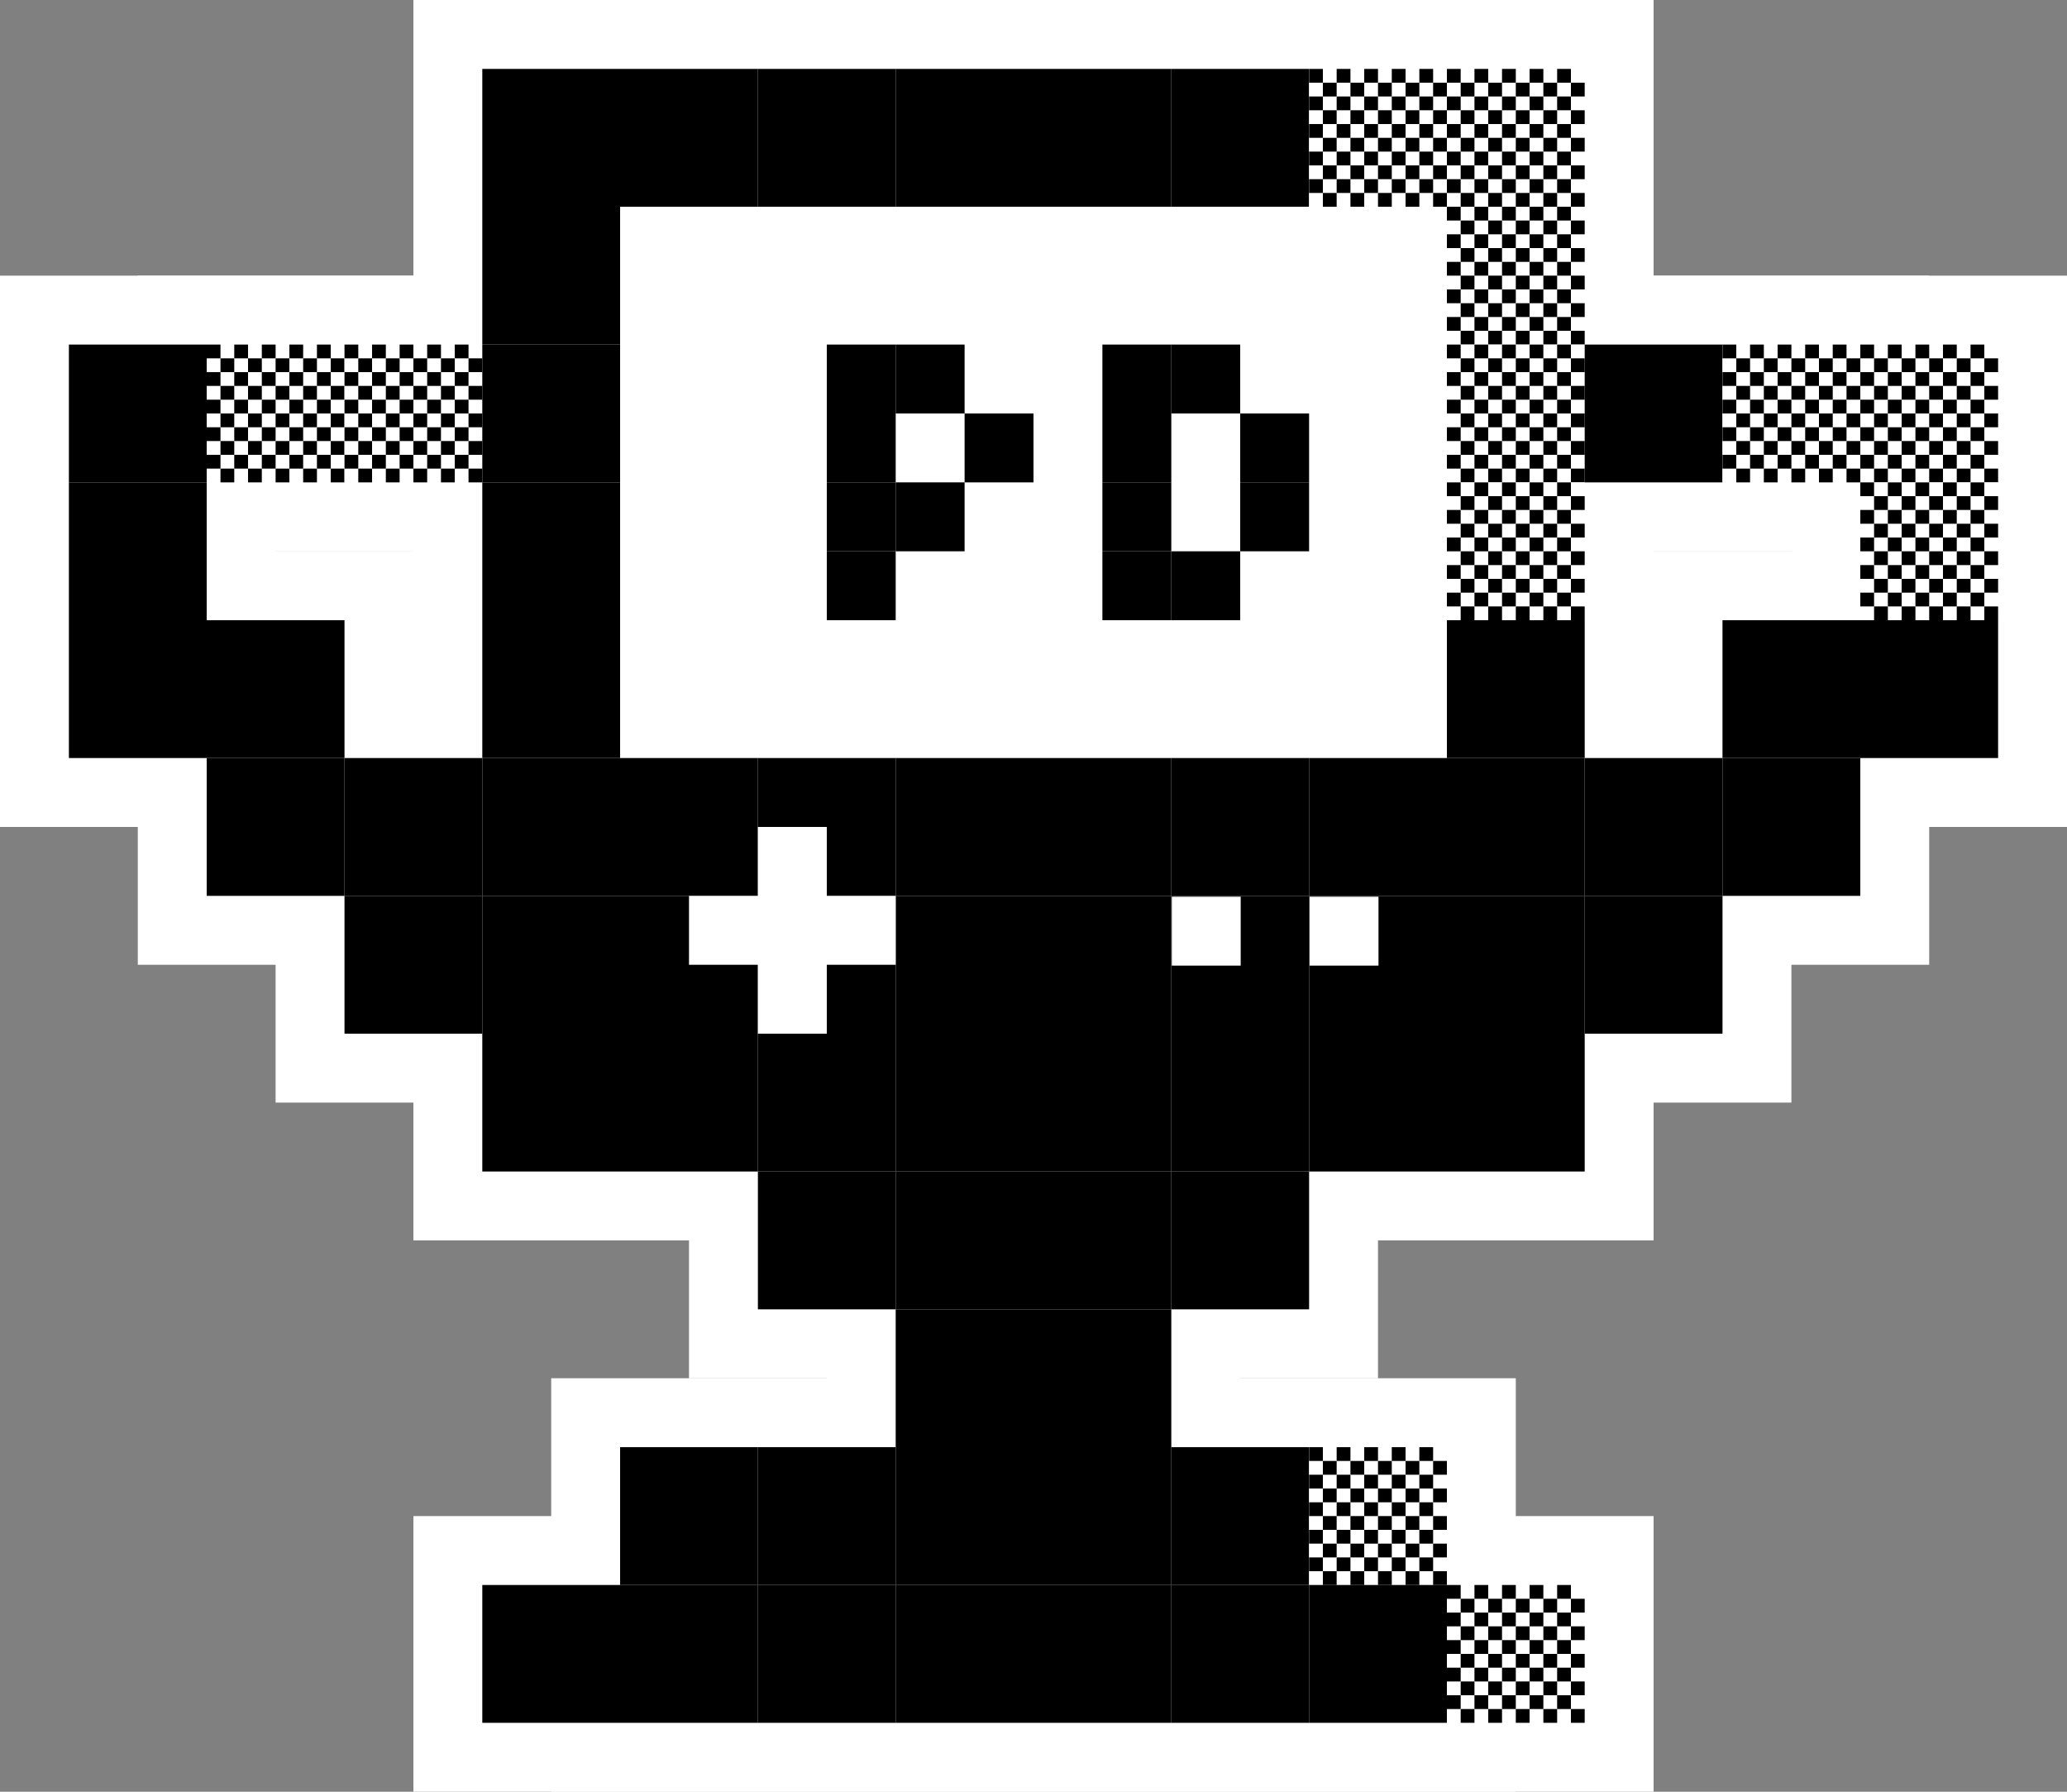 <svg width="150" height="130" viewBox="0 0 150 130" fill="none" xmlns="http://www.w3.org/2000/svg">
<rect x="0" y="0" width="150" height="130" fill="#808080" stroke="none"/>
<rect x="32.5" y="2.5" width="15" height="15" fill="white" stroke="white" stroke-width="5"/>
<rect x="42.5" y="2.5" width="15" height="15" fill="white" stroke="white" stroke-width="5"/>
<rect x="52.5" y="2.5" width="15" height="15" fill="white" stroke="white" stroke-width="5"/>
<rect x="62.5" y="2.5" width="15" height="15" fill="white" stroke="white" stroke-width="5"/>
<rect x="72.5" y="2.5" width="15" height="15" fill="white" stroke="white" stroke-width="5"/>
<rect x="82.5" y="2.5" width="15" height="15" fill="white" stroke="white" stroke-width="5"/>
<rect x="92.5" y="2.5" width="15" height="15" fill="white" stroke="white" stroke-width="5"/>
<rect x="102.5" y="2.5" width="15" height="15" fill="white" stroke="white" stroke-width="5"/>
<rect x="32.5" y="12.5" width="15" height="15" fill="white" stroke="white" stroke-width="5"/>
<rect x="42.5" y="12.5" width="15" height="15" fill="white" stroke="white" stroke-width="5"/>
<rect x="52.5" y="12.5" width="15" height="15" fill="white" stroke="white" stroke-width="5"/>
<rect x="62.5" y="12.5" width="15" height="15" fill="white" stroke="white" stroke-width="5"/>
<rect x="72.5" y="12.5" width="15" height="15" fill="white" stroke="white" stroke-width="5"/>
<rect x="82.5" y="12.5" width="15" height="15" fill="white" stroke="white" stroke-width="5"/>
<rect x="92.5" y="12.5" width="15" height="15" fill="white" stroke="white" stroke-width="5"/>
<rect x="102.5" y="12.5" width="15" height="15" fill="white" stroke="white" stroke-width="5"/>
<rect x="2.5" y="22.5" width="15" height="15" fill="white" stroke="white" stroke-width="5"/>
<rect x="12.5" y="22.5" width="15" height="15" fill="white" stroke="white" stroke-width="5"/>
<rect x="22.5" y="22.5" width="15" height="15" fill="white" stroke="white" stroke-width="5"/>
<rect x="32.5" y="22.5" width="15" height="15" fill="white" stroke="white" stroke-width="5"/>
<rect x="42.5" y="22.5" width="15" height="15" fill="white" stroke="white" stroke-width="5"/>
<rect x="52.5" y="22.5" width="15" height="15" fill="white" stroke="white" stroke-width="5"/>
<rect x="62.5" y="22.5" width="15" height="15" fill="white" stroke="white" stroke-width="5"/>
<rect x="72.5" y="22.5" width="15" height="15" fill="white" stroke="white" stroke-width="5"/>
<rect x="82.5" y="22.5" width="15" height="15" fill="white" stroke="white" stroke-width="5"/>
<rect x="92.5" y="22.5" width="15" height="15" fill="white" stroke="white" stroke-width="5"/>
<rect x="102.5" y="22.5" width="15" height="15" fill="white" stroke="white" stroke-width="5"/>
<rect x="112.5" y="22.5" width="15" height="15" fill="white" stroke="white" stroke-width="5"/>
<rect x="122.5" y="22.5" width="15" height="15" fill="white" stroke="white" stroke-width="5"/>
<rect x="132.5" y="22.5" width="15" height="15" fill="white" stroke="white" stroke-width="5"/>
<rect x="2.5" y="32.5" width="15" height="15" fill="white" stroke="white" stroke-width="5"/>
<rect x="32.5" y="32.5" width="15" height="15" fill="white" stroke="white" stroke-width="5"/>
<rect x="42.5" y="32.5" width="15" height="15" fill="white" stroke="white" stroke-width="5"/>
<rect x="52.5" y="32.5" width="15" height="15" fill="white" stroke="white" stroke-width="5"/>
<rect x="62.5" y="32.5" width="15" height="15" fill="white" stroke="white" stroke-width="5"/>
<rect x="72.5" y="32.5" width="15" height="15" fill="white" stroke="white" stroke-width="5"/>
<rect x="82.5" y="32.5" width="15" height="15" fill="white" stroke="white" stroke-width="5"/>
<rect x="92.5" y="32.5" width="15" height="15" fill="white" stroke="white" stroke-width="5"/>
<rect x="102.5" y="32.5" width="15" height="15" fill="white" stroke="white" stroke-width="5"/>
<rect x="132.5" y="32.5" width="15" height="15" fill="white" stroke="white" stroke-width="5"/>
<rect x="2.5" y="42.5" width="15" height="15" fill="white" stroke="white" stroke-width="5"/>
<rect x="12.5" y="42.5" width="15" height="15" fill="white" stroke="white" stroke-width="5"/>
<rect x="32.5" y="42.5" width="15" height="15" fill="white" stroke="white" stroke-width="5"/>
<rect x="42.5" y="42.5" width="15" height="15" fill="white" stroke="white" stroke-width="5"/>
<rect x="52.5" y="42.5" width="15" height="15" fill="white" stroke="white" stroke-width="5"/>
<rect x="62.5" y="42.5" width="15" height="15" fill="white" stroke="white" stroke-width="5"/>
<rect x="72.5" y="42.5" width="15" height="15" fill="white" stroke="white" stroke-width="5"/>
<rect x="82.5" y="42.5" width="15" height="15" fill="white" stroke="white" stroke-width="5"/>
<rect x="92.5" y="42.5" width="15" height="15" fill="white" stroke="white" stroke-width="5"/>
<rect x="102.5" y="42.5" width="15" height="15" fill="white" stroke="white" stroke-width="5"/>
<rect x="122.5" y="42.5" width="15" height="15" fill="white" stroke="white" stroke-width="5"/>
<rect x="132.5" y="42.5" width="15" height="15" fill="white" stroke="white" stroke-width="5"/>
<rect x="12.5" y="52.5" width="15" height="15" fill="white" stroke="white" stroke-width="5"/>
<rect x="22.5" y="52.5" width="15" height="15" fill="white" stroke="white" stroke-width="5"/>
<rect x="32.5" y="52.5" width="15" height="15" fill="white" stroke="white" stroke-width="5"/>
<rect x="42.5" y="52.5" width="15" height="15" fill="white" stroke="white" stroke-width="5"/>
<rect x="52.5" y="52.5" width="15" height="15" fill="white" stroke="white" stroke-width="5"/>
<rect x="62.5" y="52.5" width="15" height="15" fill="white" stroke="white" stroke-width="5"/>
<rect x="72.5" y="52.5" width="15" height="15" fill="white" stroke="white" stroke-width="5"/>
<rect x="82.5" y="52.5" width="15" height="15" fill="white" stroke="white" stroke-width="5"/>
<rect x="92.5" y="52.5" width="15" height="15" fill="white" stroke="white" stroke-width="5"/>
<rect x="102.5" y="52.5" width="15" height="15" fill="white" stroke="white" stroke-width="5"/>
<rect x="112.5" y="52.5" width="15" height="15" fill="white" stroke="white" stroke-width="5"/>
<rect x="122.5" y="52.5" width="15" height="15" fill="white" stroke="white" stroke-width="5"/>
<rect x="22.5" y="62.5" width="15" height="15" fill="white" stroke="white" stroke-width="5"/>
<rect x="32.5" y="62.5" width="15" height="15" fill="white" stroke="white" stroke-width="5"/>
<rect x="42.5" y="62.5" width="15" height="15" fill="white" stroke="white" stroke-width="5"/>
<rect x="52.5" y="62.5" width="15" height="15" fill="white" stroke="white" stroke-width="5"/>
<rect x="62.5" y="62.5" width="15" height="15" fill="white" stroke="white" stroke-width="5"/>
<rect x="72.5" y="62.5" width="15" height="15" fill="white" stroke="white" stroke-width="5"/>
<rect x="82.5" y="62.5" width="15" height="15" fill="white" stroke="white" stroke-width="5"/>
<rect x="92.5" y="62.5" width="15" height="15" fill="white" stroke="white" stroke-width="5"/>
<rect x="102.5" y="62.5" width="15" height="15" fill="white" stroke="white" stroke-width="5"/>
<rect x="112.5" y="62.5" width="15" height="15" fill="white" stroke="white" stroke-width="5"/>
<rect x="32.5" y="72.5" width="15" height="15" fill="white" stroke="white" stroke-width="5"/>
<rect x="42.5" y="72.5" width="15" height="15" fill="white" stroke="white" stroke-width="5"/>
<rect x="52.5" y="72.5" width="15" height="15" fill="white" stroke="white" stroke-width="5"/>
<rect x="62.5" y="72.5" width="15" height="15" fill="white" stroke="white" stroke-width="5"/>
<rect x="72.5" y="72.5" width="15" height="15" fill="white" stroke="white" stroke-width="5"/>
<rect x="82.5" y="72.5" width="15" height="15" fill="white" stroke="white" stroke-width="5"/>
<rect x="92.5" y="72.5" width="15" height="15" fill="white" stroke="white" stroke-width="5"/>
<rect x="102.5" y="72.5" width="15" height="15" fill="white" stroke="white" stroke-width="5"/>
<rect x="52.5" y="82.5" width="15" height="15" fill="white" stroke="white" stroke-width="5"/>
<rect x="62.5" y="82.5" width="15" height="15" fill="white" stroke="white" stroke-width="5"/>
<rect x="72.5" y="82.5" width="15" height="15" fill="white" stroke="white" stroke-width="5"/>
<rect x="82.5" y="82.5" width="15" height="15" fill="white" stroke="white" stroke-width="5"/>
<rect x="62.5" y="92.5" width="15" height="15" fill="white" stroke="white" stroke-width="5"/>
<rect x="72.5" y="92.5" width="15" height="15" fill="white" stroke="white" stroke-width="5"/>
<rect x="42.5" y="102.5" width="15" height="15" fill="white" stroke="white" stroke-width="5"/>
<rect x="52.5" y="102.5" width="15" height="15" fill="white" stroke="white" stroke-width="5"/>
<rect x="62.5" y="102.5" width="15" height="15" fill="white" stroke="white" stroke-width="5"/>
<rect x="72.5" y="102.5" width="15" height="15" fill="white" stroke="white" stroke-width="5"/>
<rect x="82.5" y="102.5" width="15" height="15" fill="white" stroke="white" stroke-width="5"/>
<rect x="92.5" y="102.5" width="15" height="15" fill="white" stroke="white" stroke-width="5"/>
<rect x="32.5" y="112.5" width="15" height="15" fill="white" stroke="white" stroke-width="5"/>
<rect x="42.5" y="112.5" width="15" height="15" fill="white" stroke="white" stroke-width="5"/>
<rect x="52.5" y="112.5" width="15" height="15" fill="white" stroke="white" stroke-width="5"/>
<rect x="62.5" y="112.5" width="15" height="15" fill="white" stroke="white" stroke-width="5"/>
<rect x="72.5" y="112.5" width="15" height="15" fill="white" stroke="white" stroke-width="5"/>
<rect x="82.5" y="112.5" width="15" height="15" fill="white" stroke="white" stroke-width="5"/>
<rect x="92.5" y="112.5" width="15" height="15" fill="white" stroke="white" stroke-width="5"/>
<rect x="102.5" y="112.5" width="15" height="15" fill="white" stroke="white" stroke-width="5"/>
<rect x="35" y="5" width="10" height="10" fill="black"/>
<rect x="45" y="5" width="10" height="10" fill="black"/>
<rect x="55" y="5" width="10" height="10" fill="black"/>
<rect x="65" y="5" width="10" height="10" fill="black"/>
<rect x="75" y="5" width="10" height="10" fill="black"/>
<rect x="85" y="5" width="10" height="10" fill="black"/>
<g clip-path="url(#clip0_149_79598)">
<rect x="95" y="5" width="10" height="10" fill="white"/>
<rect x="95" y="5" width="1" height="1" fill="black"/>
<rect x="96" y="6" width="1" height="1" fill="black"/>
<rect x="95" y="7" width="1" height="1" fill="black"/>
<rect x="96" y="8" width="1" height="1" fill="black"/>
<rect x="95" y="9" width="1" height="1" fill="black"/>
<rect x="96" y="10" width="1" height="1" fill="black"/>
<rect x="95" y="11" width="1" height="1" fill="black"/>
<rect x="96" y="12" width="1" height="1" fill="black"/>
<rect x="95" y="13" width="1" height="1" fill="black"/>
<rect x="96" y="14" width="1" height="1" fill="black"/>
<rect x="97" y="5" width="1" height="1" fill="black"/>
<rect x="98" y="6" width="1" height="1" fill="black"/>
<rect x="97" y="7" width="1" height="1" fill="black"/>
<rect x="98" y="8" width="1" height="1" fill="black"/>
<rect x="97" y="9" width="1" height="1" fill="black"/>
<rect x="98" y="10" width="1" height="1" fill="black"/>
<rect x="97" y="11" width="1" height="1" fill="black"/>
<rect x="98" y="12" width="1" height="1" fill="black"/>
<rect x="97" y="13" width="1" height="1" fill="black"/>
<rect x="98" y="14" width="1" height="1" fill="black"/>
<rect x="99" y="5" width="1" height="1" fill="black"/>
<rect x="100" y="6" width="1" height="1" fill="black"/>
<rect x="99" y="7" width="1" height="1" fill="black"/>
<rect x="100" y="8" width="1" height="1" fill="black"/>
<rect x="99" y="9" width="1" height="1" fill="black"/>
<rect x="100" y="10" width="1" height="1" fill="black"/>
<rect x="99" y="11" width="1" height="1" fill="black"/>
<rect x="100" y="12" width="1" height="1" fill="black"/>
<rect x="99" y="13" width="1" height="1" fill="black"/>
<rect x="100" y="14" width="1" height="1" fill="black"/>
<rect x="101" y="5" width="1" height="1" fill="black"/>
<rect x="102" y="6" width="1" height="1" fill="black"/>
<rect x="101" y="7" width="1" height="1" fill="black"/>
<rect x="102" y="8" width="1" height="1" fill="black"/>
<rect x="101" y="9" width="1" height="1" fill="black"/>
<rect x="102" y="10" width="1" height="1" fill="black"/>
<rect x="101" y="11" width="1" height="1" fill="black"/>
<rect x="102" y="12" width="1" height="1" fill="black"/>
<rect x="101" y="13" width="1" height="1" fill="black"/>
<rect x="102" y="14" width="1" height="1" fill="black"/>
<rect x="103" y="5" width="1" height="1" fill="black"/>
<rect x="104" y="6" width="1" height="1" fill="black"/>
<rect x="103" y="7" width="1" height="1" fill="black"/>
<rect x="104" y="8" width="1" height="1" fill="black"/>
<rect x="103" y="9" width="1" height="1" fill="black"/>
<rect x="104" y="10" width="1" height="1" fill="black"/>
<rect x="103" y="11" width="1" height="1" fill="black"/>
<rect x="104" y="12" width="1" height="1" fill="black"/>
<rect x="103" y="13" width="1" height="1" fill="black"/>
<rect x="104" y="14" width="1" height="1" fill="black"/>
</g>
<g clip-path="url(#clip1_149_79598)">
<rect x="105" y="5" width="10" height="10" fill="white"/>
<rect x="105" y="5" width="1" height="1" fill="black"/>
<rect x="106" y="6" width="1" height="1" fill="black"/>
<rect x="105" y="7" width="1" height="1" fill="black"/>
<rect x="106" y="8" width="1" height="1" fill="black"/>
<rect x="105" y="9" width="1" height="1" fill="black"/>
<rect x="106" y="10" width="1" height="1" fill="black"/>
<rect x="105" y="11" width="1" height="1" fill="black"/>
<rect x="106" y="12" width="1" height="1" fill="black"/>
<rect x="105" y="13" width="1" height="1" fill="black"/>
<rect x="106" y="14" width="1" height="1" fill="black"/>
<rect x="107" y="5" width="1" height="1" fill="black"/>
<rect x="108" y="6" width="1" height="1" fill="black"/>
<rect x="107" y="7" width="1" height="1" fill="black"/>
<rect x="108" y="8" width="1" height="1" fill="black"/>
<rect x="107" y="9" width="1" height="1" fill="black"/>
<rect x="108" y="10" width="1" height="1" fill="black"/>
<rect x="107" y="11" width="1" height="1" fill="black"/>
<rect x="108" y="12" width="1" height="1" fill="black"/>
<rect x="107" y="13" width="1" height="1" fill="black"/>
<rect x="108" y="14" width="1" height="1" fill="black"/>
<rect x="109" y="5" width="1" height="1" fill="black"/>
<rect x="110" y="6" width="1" height="1" fill="black"/>
<rect x="109" y="7" width="1" height="1" fill="black"/>
<rect x="110" y="8" width="1" height="1" fill="black"/>
<rect x="109" y="9" width="1" height="1" fill="black"/>
<rect x="110" y="10" width="1" height="1" fill="black"/>
<rect x="109" y="11" width="1" height="1" fill="black"/>
<rect x="110" y="12" width="1" height="1" fill="black"/>
<rect x="109" y="13" width="1" height="1" fill="black"/>
<rect x="110" y="14" width="1" height="1" fill="black"/>
<rect x="111" y="5" width="1" height="1" fill="black"/>
<rect x="112" y="6" width="1" height="1" fill="black"/>
<rect x="111" y="7" width="1" height="1" fill="black"/>
<rect x="112" y="8" width="1" height="1" fill="black"/>
<rect x="111" y="9" width="1" height="1" fill="black"/>
<rect x="112" y="10" width="1" height="1" fill="black"/>
<rect x="111" y="11" width="1" height="1" fill="black"/>
<rect x="112" y="12" width="1" height="1" fill="black"/>
<rect x="111" y="13" width="1" height="1" fill="black"/>
<rect x="112" y="14" width="1" height="1" fill="black"/>
<rect x="113" y="5" width="1" height="1" fill="black"/>
<rect x="114" y="6" width="1" height="1" fill="black"/>
<rect x="113" y="7" width="1" height="1" fill="black"/>
<rect x="114" y="8" width="1" height="1" fill="black"/>
<rect x="113" y="9" width="1" height="1" fill="black"/>
<rect x="114" y="10" width="1" height="1" fill="black"/>
<rect x="113" y="11" width="1" height="1" fill="black"/>
<rect x="114" y="12" width="1" height="1" fill="black"/>
<rect x="113" y="13" width="1" height="1" fill="black"/>
<rect x="114" y="14" width="1" height="1" fill="black"/>
</g>
<rect x="35" y="15" width="10" height="10" fill="black"/>
<rect x="45" y="15" width="10" height="10" fill="white"/>
<rect x="55" y="15" width="10" height="10" fill="white"/>
<rect x="65" y="15" width="10" height="10" fill="white"/>
<rect x="75" y="15" width="10" height="10" fill="white"/>
<rect x="85" y="15" width="10" height="10" fill="white"/>
<rect x="95" y="15" width="10" height="10" fill="white"/>
<g clip-path="url(#clip2_149_79598)">
<rect x="105" y="15" width="10" height="10" fill="white"/>
<rect x="105" y="15" width="1" height="1" fill="black"/>
<rect x="106" y="16" width="1" height="1" fill="black"/>
<rect x="105" y="17" width="1" height="1" fill="black"/>
<rect x="106" y="18" width="1" height="1" fill="black"/>
<rect x="105" y="19" width="1" height="1" fill="black"/>
<rect x="106" y="20" width="1" height="1" fill="black"/>
<rect x="105" y="21" width="1" height="1" fill="black"/>
<rect x="106" y="22" width="1" height="1" fill="black"/>
<rect x="105" y="23" width="1" height="1" fill="black"/>
<rect x="106" y="24" width="1" height="1" fill="black"/>
<rect x="107" y="15" width="1" height="1" fill="black"/>
<rect x="108" y="16" width="1" height="1" fill="black"/>
<rect x="107" y="17" width="1" height="1" fill="black"/>
<rect x="108" y="18" width="1" height="1" fill="black"/>
<rect x="107" y="19" width="1" height="1" fill="black"/>
<rect x="108" y="20" width="1" height="1" fill="black"/>
<rect x="107" y="21" width="1" height="1" fill="black"/>
<rect x="108" y="22" width="1" height="1" fill="black"/>
<rect x="107" y="23" width="1" height="1" fill="black"/>
<rect x="108" y="24" width="1" height="1" fill="black"/>
<rect x="109" y="15" width="1" height="1" fill="black"/>
<rect x="110" y="16" width="1" height="1" fill="black"/>
<rect x="109" y="17" width="1" height="1" fill="black"/>
<rect x="110" y="18" width="1" height="1" fill="black"/>
<rect x="109" y="19" width="1" height="1" fill="black"/>
<rect x="110" y="20" width="1" height="1" fill="black"/>
<rect x="109" y="21" width="1" height="1" fill="black"/>
<rect x="110" y="22" width="1" height="1" fill="black"/>
<rect x="109" y="23" width="1" height="1" fill="black"/>
<rect x="110" y="24" width="1" height="1" fill="black"/>
<rect x="111" y="15" width="1" height="1" fill="black"/>
<rect x="112" y="16" width="1" height="1" fill="black"/>
<rect x="111" y="17" width="1" height="1" fill="black"/>
<rect x="112" y="18" width="1" height="1" fill="black"/>
<rect x="111" y="19" width="1" height="1" fill="black"/>
<rect x="112" y="20" width="1" height="1" fill="black"/>
<rect x="111" y="21" width="1" height="1" fill="black"/>
<rect x="112" y="22" width="1" height="1" fill="black"/>
<rect x="111" y="23" width="1" height="1" fill="black"/>
<rect x="112" y="24" width="1" height="1" fill="black"/>
<rect x="113" y="15" width="1" height="1" fill="black"/>
<rect x="114" y="16" width="1" height="1" fill="black"/>
<rect x="113" y="17" width="1" height="1" fill="black"/>
<rect x="114" y="18" width="1" height="1" fill="black"/>
<rect x="113" y="19" width="1" height="1" fill="black"/>
<rect x="114" y="20" width="1" height="1" fill="black"/>
<rect x="113" y="21" width="1" height="1" fill="black"/>
<rect x="114" y="22" width="1" height="1" fill="black"/>
<rect x="113" y="23" width="1" height="1" fill="black"/>
<rect x="114" y="24" width="1" height="1" fill="black"/>
</g>
<rect x="5" y="25" width="10" height="10" fill="black"/>
<g clip-path="url(#clip3_149_79598)">
<rect x="15" y="25" width="10" height="10" fill="white"/>
<rect x="15" y="25" width="1" height="1" fill="black"/>
<rect x="16" y="26" width="1" height="1" fill="black"/>
<rect x="15" y="27" width="1" height="1" fill="black"/>
<rect x="16" y="28" width="1" height="1" fill="black"/>
<rect x="15" y="29" width="1" height="1" fill="black"/>
<rect x="16" y="30" width="1" height="1" fill="black"/>
<rect x="15" y="31" width="1" height="1" fill="black"/>
<rect x="16" y="32" width="1" height="1" fill="black"/>
<rect x="15" y="33" width="1" height="1" fill="black"/>
<rect x="16" y="34" width="1" height="1" fill="black"/>
<rect x="17" y="25" width="1" height="1" fill="black"/>
<rect x="18" y="26" width="1" height="1" fill="black"/>
<rect x="17" y="27" width="1" height="1" fill="black"/>
<rect x="18" y="28" width="1" height="1" fill="black"/>
<rect x="17" y="29" width="1" height="1" fill="black"/>
<rect x="18" y="30" width="1" height="1" fill="black"/>
<rect x="17" y="31" width="1" height="1" fill="black"/>
<rect x="18" y="32" width="1" height="1" fill="black"/>
<rect x="17" y="33" width="1" height="1" fill="black"/>
<rect x="18" y="34" width="1" height="1" fill="black"/>
<rect x="19" y="25" width="1" height="1" fill="black"/>
<rect x="20" y="26" width="1" height="1" fill="black"/>
<rect x="19" y="27" width="1" height="1" fill="black"/>
<rect x="20" y="28" width="1" height="1" fill="black"/>
<rect x="19" y="29" width="1" height="1" fill="black"/>
<rect x="20" y="30" width="1" height="1" fill="black"/>
<rect x="19" y="31" width="1" height="1" fill="black"/>
<rect x="20" y="32" width="1" height="1" fill="black"/>
<rect x="19" y="33" width="1" height="1" fill="black"/>
<rect x="20" y="34" width="1" height="1" fill="black"/>
<rect x="21" y="25" width="1" height="1" fill="black"/>
<rect x="22" y="26" width="1" height="1" fill="black"/>
<rect x="21" y="27" width="1" height="1" fill="black"/>
<rect x="22" y="28" width="1" height="1" fill="black"/>
<rect x="21" y="29" width="1" height="1" fill="black"/>
<rect x="22" y="30" width="1" height="1" fill="black"/>
<rect x="21" y="31" width="1" height="1" fill="black"/>
<rect x="22" y="32" width="1" height="1" fill="black"/>
<rect x="21" y="33" width="1" height="1" fill="black"/>
<rect x="22" y="34" width="1" height="1" fill="black"/>
<rect x="23" y="25" width="1" height="1" fill="black"/>
<rect x="24" y="26" width="1" height="1" fill="black"/>
<rect x="23" y="27" width="1" height="1" fill="black"/>
<rect x="24" y="28" width="1" height="1" fill="black"/>
<rect x="23" y="29" width="1" height="1" fill="black"/>
<rect x="24" y="30" width="1" height="1" fill="black"/>
<rect x="23" y="31" width="1" height="1" fill="black"/>
<rect x="24" y="32" width="1" height="1" fill="black"/>
<rect x="23" y="33" width="1" height="1" fill="black"/>
<rect x="24" y="34" width="1" height="1" fill="black"/>
</g>
<g clip-path="url(#clip4_149_79598)">
<rect x="25" y="25" width="10" height="10" fill="white"/>
<rect x="25" y="25" width="1" height="1" fill="black"/>
<rect x="26" y="26" width="1" height="1" fill="black"/>
<rect x="25" y="27" width="1" height="1" fill="black"/>
<rect x="26" y="28" width="1" height="1" fill="black"/>
<rect x="25" y="29" width="1" height="1" fill="black"/>
<rect x="26" y="30" width="1" height="1" fill="black"/>
<rect x="25" y="31" width="1" height="1" fill="black"/>
<rect x="26" y="32" width="1" height="1" fill="black"/>
<rect x="25" y="33" width="1" height="1" fill="black"/>
<rect x="26" y="34" width="1" height="1" fill="black"/>
<rect x="27" y="25" width="1" height="1" fill="black"/>
<rect x="28" y="26" width="1" height="1" fill="black"/>
<rect x="27" y="27" width="1" height="1" fill="black"/>
<rect x="28" y="28" width="1" height="1" fill="black"/>
<rect x="27" y="29" width="1" height="1" fill="black"/>
<rect x="28" y="30" width="1" height="1" fill="black"/>
<rect x="27" y="31" width="1" height="1" fill="black"/>
<rect x="28" y="32" width="1" height="1" fill="black"/>
<rect x="27" y="33" width="1" height="1" fill="black"/>
<rect x="28" y="34" width="1" height="1" fill="black"/>
<rect x="29" y="25" width="1" height="1" fill="black"/>
<rect x="30" y="26" width="1" height="1" fill="black"/>
<rect x="29" y="27" width="1" height="1" fill="black"/>
<rect x="30" y="28" width="1" height="1" fill="black"/>
<rect x="29" y="29" width="1" height="1" fill="black"/>
<rect x="30" y="30" width="1" height="1" fill="black"/>
<rect x="29" y="31" width="1" height="1" fill="black"/>
<rect x="30" y="32" width="1" height="1" fill="black"/>
<rect x="29" y="33" width="1" height="1" fill="black"/>
<rect x="30" y="34" width="1" height="1" fill="black"/>
<rect x="31" y="25" width="1" height="1" fill="black"/>
<rect x="32" y="26" width="1" height="1" fill="black"/>
<rect x="31" y="27" width="1" height="1" fill="black"/>
<rect x="32" y="28" width="1" height="1" fill="black"/>
<rect x="31" y="29" width="1" height="1" fill="black"/>
<rect x="32" y="30" width="1" height="1" fill="black"/>
<rect x="31" y="31" width="1" height="1" fill="black"/>
<rect x="32" y="32" width="1" height="1" fill="black"/>
<rect x="31" y="33" width="1" height="1" fill="black"/>
<rect x="32" y="34" width="1" height="1" fill="black"/>
<rect x="33" y="25" width="1" height="1" fill="black"/>
<rect x="34" y="26" width="1" height="1" fill="black"/>
<rect x="33" y="27" width="1" height="1" fill="black"/>
<rect x="34" y="28" width="1" height="1" fill="black"/>
<rect x="33" y="29" width="1" height="1" fill="black"/>
<rect x="34" y="30" width="1" height="1" fill="black"/>
<rect x="33" y="31" width="1" height="1" fill="black"/>
<rect x="34" y="32" width="1" height="1" fill="black"/>
<rect x="33" y="33" width="1" height="1" fill="black"/>
<rect x="34" y="34" width="1" height="1" fill="black"/>
</g>
<rect x="35" y="25" width="10" height="10" fill="black"/>
<rect x="45" y="25" width="10" height="10" fill="white"/>
<rect x="55" y="25" width="10" height="10" fill="white"/>
<rect x="65" y="25" width="10" height="10" fill="white"/>
<rect x="75" y="25" width="10" height="10" fill="white"/>
<rect x="85" y="25" width="10" height="10" fill="white"/>
<rect x="95" y="25" width="10" height="10" fill="white"/>
<g clip-path="url(#clip5_149_79598)">
<rect x="105" y="25" width="10" height="10" fill="white"/>
<rect x="105" y="25" width="1" height="1" fill="black"/>
<rect x="106" y="26" width="1" height="1" fill="black"/>
<rect x="105" y="27" width="1" height="1" fill="black"/>
<rect x="106" y="28" width="1" height="1" fill="black"/>
<rect x="105" y="29" width="1" height="1" fill="black"/>
<rect x="106" y="30" width="1" height="1" fill="black"/>
<rect x="105" y="31" width="1" height="1" fill="black"/>
<rect x="106" y="32" width="1" height="1" fill="black"/>
<rect x="105" y="33" width="1" height="1" fill="black"/>
<rect x="106" y="34" width="1" height="1" fill="black"/>
<rect x="107" y="25" width="1" height="1" fill="black"/>
<rect x="108" y="26" width="1" height="1" fill="black"/>
<rect x="107" y="27" width="1" height="1" fill="black"/>
<rect x="108" y="28" width="1" height="1" fill="black"/>
<rect x="107" y="29" width="1" height="1" fill="black"/>
<rect x="108" y="30" width="1" height="1" fill="black"/>
<rect x="107" y="31" width="1" height="1" fill="black"/>
<rect x="108" y="32" width="1" height="1" fill="black"/>
<rect x="107" y="33" width="1" height="1" fill="black"/>
<rect x="108" y="34" width="1" height="1" fill="black"/>
<rect x="109" y="25" width="1" height="1" fill="black"/>
<rect x="110" y="26" width="1" height="1" fill="black"/>
<rect x="109" y="27" width="1" height="1" fill="black"/>
<rect x="110" y="28" width="1" height="1" fill="black"/>
<rect x="109" y="29" width="1" height="1" fill="black"/>
<rect x="110" y="30" width="1" height="1" fill="black"/>
<rect x="109" y="31" width="1" height="1" fill="black"/>
<rect x="110" y="32" width="1" height="1" fill="black"/>
<rect x="109" y="33" width="1" height="1" fill="black"/>
<rect x="110" y="34" width="1" height="1" fill="black"/>
<rect x="111" y="25" width="1" height="1" fill="black"/>
<rect x="112" y="26" width="1" height="1" fill="black"/>
<rect x="111" y="27" width="1" height="1" fill="black"/>
<rect x="112" y="28" width="1" height="1" fill="black"/>
<rect x="111" y="29" width="1" height="1" fill="black"/>
<rect x="112" y="30" width="1" height="1" fill="black"/>
<rect x="111" y="31" width="1" height="1" fill="black"/>
<rect x="112" y="32" width="1" height="1" fill="black"/>
<rect x="111" y="33" width="1" height="1" fill="black"/>
<rect x="112" y="34" width="1" height="1" fill="black"/>
<rect x="113" y="25" width="1" height="1" fill="black"/>
<rect x="114" y="26" width="1" height="1" fill="black"/>
<rect x="113" y="27" width="1" height="1" fill="black"/>
<rect x="114" y="28" width="1" height="1" fill="black"/>
<rect x="113" y="29" width="1" height="1" fill="black"/>
<rect x="114" y="30" width="1" height="1" fill="black"/>
<rect x="113" y="31" width="1" height="1" fill="black"/>
<rect x="114" y="32" width="1" height="1" fill="black"/>
<rect x="113" y="33" width="1" height="1" fill="black"/>
<rect x="114" y="34" width="1" height="1" fill="black"/>
</g>
<rect x="115" y="25" width="10" height="10" fill="black"/>
<g clip-path="url(#clip6_149_79598)">
<rect x="125" y="25" width="10" height="10" fill="white"/>
<rect x="125" y="25" width="1" height="1" fill="black"/>
<rect x="126" y="26" width="1" height="1" fill="black"/>
<rect x="125" y="27" width="1" height="1" fill="black"/>
<rect x="126" y="28" width="1" height="1" fill="black"/>
<rect x="125" y="29" width="1" height="1" fill="black"/>
<rect x="126" y="30" width="1" height="1" fill="black"/>
<rect x="125" y="31" width="1" height="1" fill="black"/>
<rect x="126" y="32" width="1" height="1" fill="black"/>
<rect x="125" y="33" width="1" height="1" fill="black"/>
<rect x="126" y="34" width="1" height="1" fill="black"/>
<rect x="127" y="25" width="1" height="1" fill="black"/>
<rect x="128" y="26" width="1" height="1" fill="black"/>
<rect x="127" y="27" width="1" height="1" fill="black"/>
<rect x="128" y="28" width="1" height="1" fill="black"/>
<rect x="127" y="29" width="1" height="1" fill="black"/>
<rect x="128" y="30" width="1" height="1" fill="black"/>
<rect x="127" y="31" width="1" height="1" fill="black"/>
<rect x="128" y="32" width="1" height="1" fill="black"/>
<rect x="127" y="33" width="1" height="1" fill="black"/>
<rect x="128" y="34" width="1" height="1" fill="black"/>
<rect x="129" y="25" width="1" height="1" fill="black"/>
<rect x="130" y="26" width="1" height="1" fill="black"/>
<rect x="129" y="27" width="1" height="1" fill="black"/>
<rect x="130" y="28" width="1" height="1" fill="black"/>
<rect x="129" y="29" width="1" height="1" fill="black"/>
<rect x="130" y="30" width="1" height="1" fill="black"/>
<rect x="129" y="31" width="1" height="1" fill="black"/>
<rect x="130" y="32" width="1" height="1" fill="black"/>
<rect x="129" y="33" width="1" height="1" fill="black"/>
<rect x="130" y="34" width="1" height="1" fill="black"/>
<rect x="131" y="25" width="1" height="1" fill="black"/>
<rect x="132" y="26" width="1" height="1" fill="black"/>
<rect x="131" y="27" width="1" height="1" fill="black"/>
<rect x="132" y="28" width="1" height="1" fill="black"/>
<rect x="131" y="29" width="1" height="1" fill="black"/>
<rect x="132" y="30" width="1" height="1" fill="black"/>
<rect x="131" y="31" width="1" height="1" fill="black"/>
<rect x="132" y="32" width="1" height="1" fill="black"/>
<rect x="131" y="33" width="1" height="1" fill="black"/>
<rect x="132" y="34" width="1" height="1" fill="black"/>
<rect x="133" y="25" width="1" height="1" fill="black"/>
<rect x="134" y="26" width="1" height="1" fill="black"/>
<rect x="133" y="27" width="1" height="1" fill="black"/>
<rect x="134" y="28" width="1" height="1" fill="black"/>
<rect x="133" y="29" width="1" height="1" fill="black"/>
<rect x="134" y="30" width="1" height="1" fill="black"/>
<rect x="133" y="31" width="1" height="1" fill="black"/>
<rect x="134" y="32" width="1" height="1" fill="black"/>
<rect x="133" y="33" width="1" height="1" fill="black"/>
<rect x="134" y="34" width="1" height="1" fill="black"/>
</g>
<g clip-path="url(#clip7_149_79598)">
<rect x="135" y="25" width="10" height="10" fill="white"/>
<rect x="135" y="25" width="1" height="1" fill="black"/>
<rect x="136" y="26" width="1" height="1" fill="black"/>
<rect x="135" y="27" width="1" height="1" fill="black"/>
<rect x="136" y="28" width="1" height="1" fill="black"/>
<rect x="135" y="29" width="1" height="1" fill="black"/>
<rect x="136" y="30" width="1" height="1" fill="black"/>
<rect x="135" y="31" width="1" height="1" fill="black"/>
<rect x="136" y="32" width="1" height="1" fill="black"/>
<rect x="135" y="33" width="1" height="1" fill="black"/>
<rect x="136" y="34" width="1" height="1" fill="black"/>
<rect x="137" y="25" width="1" height="1" fill="black"/>
<rect x="138" y="26" width="1" height="1" fill="black"/>
<rect x="137" y="27" width="1" height="1" fill="black"/>
<rect x="138" y="28" width="1" height="1" fill="black"/>
<rect x="137" y="29" width="1" height="1" fill="black"/>
<rect x="138" y="30" width="1" height="1" fill="black"/>
<rect x="137" y="31" width="1" height="1" fill="black"/>
<rect x="138" y="32" width="1" height="1" fill="black"/>
<rect x="137" y="33" width="1" height="1" fill="black"/>
<rect x="138" y="34" width="1" height="1" fill="black"/>
<rect x="139" y="25" width="1" height="1" fill="black"/>
<rect x="140" y="26" width="1" height="1" fill="black"/>
<rect x="139" y="27" width="1" height="1" fill="black"/>
<rect x="140" y="28" width="1" height="1" fill="black"/>
<rect x="139" y="29" width="1" height="1" fill="black"/>
<rect x="140" y="30" width="1" height="1" fill="black"/>
<rect x="139" y="31" width="1" height="1" fill="black"/>
<rect x="140" y="32" width="1" height="1" fill="black"/>
<rect x="139" y="33" width="1" height="1" fill="black"/>
<rect x="140" y="34" width="1" height="1" fill="black"/>
<rect x="141" y="25" width="1" height="1" fill="black"/>
<rect x="142" y="26" width="1" height="1" fill="black"/>
<rect x="141" y="27" width="1" height="1" fill="black"/>
<rect x="142" y="28" width="1" height="1" fill="black"/>
<rect x="141" y="29" width="1" height="1" fill="black"/>
<rect x="142" y="30" width="1" height="1" fill="black"/>
<rect x="141" y="31" width="1" height="1" fill="black"/>
<rect x="142" y="32" width="1" height="1" fill="black"/>
<rect x="141" y="33" width="1" height="1" fill="black"/>
<rect x="142" y="34" width="1" height="1" fill="black"/>
<rect x="143" y="25" width="1" height="1" fill="black"/>
<rect x="144" y="26" width="1" height="1" fill="black"/>
<rect x="143" y="27" width="1" height="1" fill="black"/>
<rect x="144" y="28" width="1" height="1" fill="black"/>
<rect x="143" y="29" width="1" height="1" fill="black"/>
<rect x="144" y="30" width="1" height="1" fill="black"/>
<rect x="143" y="31" width="1" height="1" fill="black"/>
<rect x="144" y="32" width="1" height="1" fill="black"/>
<rect x="143" y="33" width="1" height="1" fill="black"/>
<rect x="144" y="34" width="1" height="1" fill="black"/>
</g>
<rect x="5" y="35" width="10" height="10" fill="black"/>
<rect x="35" y="35" width="10" height="10" fill="black"/>
<rect x="45" y="35" width="10" height="10" fill="white"/>
<rect x="55" y="35" width="10" height="10" fill="white"/>
<rect x="65" y="35" width="10" height="10" fill="white"/>
<rect x="75" y="35" width="10" height="10" fill="white"/>
<rect x="85" y="35" width="10" height="10" fill="white"/>
<rect x="95" y="35" width="10" height="10" fill="white"/>
<g clip-path="url(#clip8_149_79598)">
<rect x="105" y="35" width="10" height="10" fill="white"/>
<rect x="105" y="35" width="1" height="1" fill="black"/>
<rect x="106" y="36" width="1" height="1" fill="black"/>
<rect x="105" y="37" width="1" height="1" fill="black"/>
<rect x="106" y="38" width="1" height="1" fill="black"/>
<rect x="105" y="39" width="1" height="1" fill="black"/>
<rect x="106" y="40" width="1" height="1" fill="black"/>
<rect x="105" y="41" width="1" height="1" fill="black"/>
<rect x="106" y="42" width="1" height="1" fill="black"/>
<rect x="105" y="43" width="1" height="1" fill="black"/>
<rect x="106" y="44" width="1" height="1" fill="black"/>
<rect x="107" y="35" width="1" height="1" fill="black"/>
<rect x="108" y="36" width="1" height="1" fill="black"/>
<rect x="107" y="37" width="1" height="1" fill="black"/>
<rect x="108" y="38" width="1" height="1" fill="black"/>
<rect x="107" y="39" width="1" height="1" fill="black"/>
<rect x="108" y="40" width="1" height="1" fill="black"/>
<rect x="107" y="41" width="1" height="1" fill="black"/>
<rect x="108" y="42" width="1" height="1" fill="black"/>
<rect x="107" y="43" width="1" height="1" fill="black"/>
<rect x="108" y="44" width="1" height="1" fill="black"/>
<rect x="109" y="35" width="1" height="1" fill="black"/>
<rect x="110" y="36" width="1" height="1" fill="black"/>
<rect x="109" y="37" width="1" height="1" fill="black"/>
<rect x="110" y="38" width="1" height="1" fill="black"/>
<rect x="109" y="39" width="1" height="1" fill="black"/>
<rect x="110" y="40" width="1" height="1" fill="black"/>
<rect x="109" y="41" width="1" height="1" fill="black"/>
<rect x="110" y="42" width="1" height="1" fill="black"/>
<rect x="109" y="43" width="1" height="1" fill="black"/>
<rect x="110" y="44" width="1" height="1" fill="black"/>
<rect x="111" y="35" width="1" height="1" fill="black"/>
<rect x="112" y="36" width="1" height="1" fill="black"/>
<rect x="111" y="37" width="1" height="1" fill="black"/>
<rect x="112" y="38" width="1" height="1" fill="black"/>
<rect x="111" y="39" width="1" height="1" fill="black"/>
<rect x="112" y="40" width="1" height="1" fill="black"/>
<rect x="111" y="41" width="1" height="1" fill="black"/>
<rect x="112" y="42" width="1" height="1" fill="black"/>
<rect x="111" y="43" width="1" height="1" fill="black"/>
<rect x="112" y="44" width="1" height="1" fill="black"/>
<rect x="113" y="35" width="1" height="1" fill="black"/>
<rect x="114" y="36" width="1" height="1" fill="black"/>
<rect x="113" y="37" width="1" height="1" fill="black"/>
<rect x="114" y="38" width="1" height="1" fill="black"/>
<rect x="113" y="39" width="1" height="1" fill="black"/>
<rect x="114" y="40" width="1" height="1" fill="black"/>
<rect x="113" y="41" width="1" height="1" fill="black"/>
<rect x="114" y="42" width="1" height="1" fill="black"/>
<rect x="113" y="43" width="1" height="1" fill="black"/>
<rect x="114" y="44" width="1" height="1" fill="black"/>
</g>
<g clip-path="url(#clip9_149_79598)">
<rect x="135" y="35" width="10" height="10" fill="white"/>
<rect x="135" y="35" width="1" height="1" fill="black"/>
<rect x="136" y="36" width="1" height="1" fill="black"/>
<rect x="135" y="37" width="1" height="1" fill="black"/>
<rect x="136" y="38" width="1" height="1" fill="black"/>
<rect x="135" y="39" width="1" height="1" fill="black"/>
<rect x="136" y="40" width="1" height="1" fill="black"/>
<rect x="135" y="41" width="1" height="1" fill="black"/>
<rect x="136" y="42" width="1" height="1" fill="black"/>
<rect x="135" y="43" width="1" height="1" fill="black"/>
<rect x="136" y="44" width="1" height="1" fill="black"/>
<rect x="137" y="35" width="1" height="1" fill="black"/>
<rect x="138" y="36" width="1" height="1" fill="black"/>
<rect x="137" y="37" width="1" height="1" fill="black"/>
<rect x="138" y="38" width="1" height="1" fill="black"/>
<rect x="137" y="39" width="1" height="1" fill="black"/>
<rect x="138" y="40" width="1" height="1" fill="black"/>
<rect x="137" y="41" width="1" height="1" fill="black"/>
<rect x="138" y="42" width="1" height="1" fill="black"/>
<rect x="137" y="43" width="1" height="1" fill="black"/>
<rect x="138" y="44" width="1" height="1" fill="black"/>
<rect x="139" y="35" width="1" height="1" fill="black"/>
<rect x="140" y="36" width="1" height="1" fill="black"/>
<rect x="139" y="37" width="1" height="1" fill="black"/>
<rect x="140" y="38" width="1" height="1" fill="black"/>
<rect x="139" y="39" width="1" height="1" fill="black"/>
<rect x="140" y="40" width="1" height="1" fill="black"/>
<rect x="139" y="41" width="1" height="1" fill="black"/>
<rect x="140" y="42" width="1" height="1" fill="black"/>
<rect x="139" y="43" width="1" height="1" fill="black"/>
<rect x="140" y="44" width="1" height="1" fill="black"/>
<rect x="141" y="35" width="1" height="1" fill="black"/>
<rect x="142" y="36" width="1" height="1" fill="black"/>
<rect x="141" y="37" width="1" height="1" fill="black"/>
<rect x="142" y="38" width="1" height="1" fill="black"/>
<rect x="141" y="39" width="1" height="1" fill="black"/>
<rect x="142" y="40" width="1" height="1" fill="black"/>
<rect x="141" y="41" width="1" height="1" fill="black"/>
<rect x="142" y="42" width="1" height="1" fill="black"/>
<rect x="141" y="43" width="1" height="1" fill="black"/>
<rect x="142" y="44" width="1" height="1" fill="black"/>
<rect x="143" y="35" width="1" height="1" fill="black"/>
<rect x="144" y="36" width="1" height="1" fill="black"/>
<rect x="143" y="37" width="1" height="1" fill="black"/>
<rect x="144" y="38" width="1" height="1" fill="black"/>
<rect x="143" y="39" width="1" height="1" fill="black"/>
<rect x="144" y="40" width="1" height="1" fill="black"/>
<rect x="143" y="41" width="1" height="1" fill="black"/>
<rect x="144" y="42" width="1" height="1" fill="black"/>
<rect x="143" y="43" width="1" height="1" fill="black"/>
<rect x="144" y="44" width="1" height="1" fill="black"/>
</g>
<rect x="5" y="45" width="10" height="10" fill="black"/>
<rect x="15" y="45" width="10" height="10" fill="black"/>
<rect x="35" y="45" width="10" height="10" fill="black"/>
<rect x="45" y="45" width="10" height="10" fill="white"/>
<rect x="55" y="45" width="10" height="10" fill="white"/>
<rect x="65" y="45" width="10" height="10" fill="white"/>
<rect x="75" y="45" width="10" height="10" fill="white"/>
<rect x="85" y="45" width="10" height="10" fill="white"/>
<rect x="95" y="45" width="10" height="10" fill="white"/>
<rect x="105" y="45" width="10" height="10" fill="black"/>
<rect x="125" y="45" width="10" height="10" fill="black"/>
<rect x="135" y="45" width="10" height="10" fill="black"/>
<rect x="15" y="55" width="10" height="10" fill="black"/>
<rect x="25" y="55" width="10" height="10" fill="black"/>
<rect x="35" y="55" width="10" height="10" fill="black"/>
<rect x="45" y="55" width="10" height="10" fill="black"/>
<rect x="55" y="55" width="10" height="10" fill="black"/>
<rect x="65" y="55" width="10" height="10" fill="black"/>
<rect x="75" y="55" width="10" height="10" fill="black"/>
<rect x="85" y="55" width="10" height="10" fill="black"/>
<rect x="95" y="55" width="10" height="10" fill="black"/>
<rect x="105" y="55" width="10" height="10" fill="black"/>
<rect x="115" y="55" width="10" height="10" fill="black"/>
<rect x="125" y="55" width="10" height="10" fill="black"/>
<rect x="25" y="65" width="10" height="10" fill="black"/>
<rect x="35" y="65" width="10" height="10" fill="black"/>
<rect x="45" y="65" width="10" height="10" fill="black"/>
<rect x="55" y="65" width="10" height="10" fill="black"/>
<rect x="65" y="65" width="10" height="10" fill="black"/>
<rect x="75" y="65" width="10" height="10" fill="black"/>
<rect x="85" y="65" width="10" height="10" fill="black"/>
<rect x="95" y="65" width="10" height="10" fill="black"/>
<rect x="105" y="65" width="10" height="10" fill="black"/>
<rect x="115" y="65" width="10" height="10" fill="black"/>
<rect x="35" y="75" width="10" height="10" fill="black"/>
<rect x="45" y="75" width="10" height="10" fill="black"/>
<rect x="55" y="75" width="10" height="10" fill="black"/>
<rect x="65" y="75" width="10" height="10" fill="black"/>
<rect x="75" y="75" width="10" height="10" fill="black"/>
<rect x="85" y="75" width="10" height="10" fill="black"/>
<rect x="95" y="75" width="10" height="10" fill="black"/>
<rect x="105" y="75" width="10" height="10" fill="black"/>
<rect x="55" y="85" width="10" height="10" fill="black"/>
<rect x="65" y="85" width="10" height="10" fill="black"/>
<rect x="75" y="85" width="10" height="10" fill="black"/>
<rect x="85" y="85" width="10" height="10" fill="black"/>
<rect x="65" y="95" width="10" height="10" fill="black"/>
<rect x="75" y="95" width="10" height="10" fill="black"/>
<rect x="45" y="105" width="10" height="10" fill="black"/>
<rect x="55" y="105" width="10" height="10" fill="black"/>
<rect x="65" y="105" width="10" height="10" fill="black"/>
<rect x="75" y="105" width="10" height="10" fill="black"/>
<rect x="85" y="105" width="10" height="10" fill="black"/>
<g clip-path="url(#clip10_149_79598)">
<rect x="95" y="105" width="10" height="10" fill="white"/>
<rect x="95" y="105" width="1" height="1" fill="black"/>
<rect x="96" y="106" width="1" height="1" fill="black"/>
<rect x="95" y="107" width="1" height="1" fill="black"/>
<rect x="96" y="108" width="1" height="1" fill="black"/>
<rect x="95" y="109" width="1" height="1" fill="black"/>
<rect x="96" y="110" width="1" height="1" fill="black"/>
<rect x="95" y="111" width="1" height="1" fill="black"/>
<rect x="96" y="112" width="1" height="1" fill="black"/>
<rect x="95" y="113" width="1" height="1" fill="black"/>
<rect x="96" y="114" width="1" height="1" fill="black"/>
<rect x="97" y="105" width="1" height="1" fill="black"/>
<rect x="98" y="106" width="1" height="1" fill="black"/>
<rect x="97" y="107" width="1" height="1" fill="black"/>
<rect x="98" y="108" width="1" height="1" fill="black"/>
<rect x="97" y="109" width="1" height="1" fill="black"/>
<rect x="98" y="110" width="1" height="1" fill="black"/>
<rect x="97" y="111" width="1" height="1" fill="black"/>
<rect x="98" y="112" width="1" height="1" fill="black"/>
<rect x="97" y="113" width="1" height="1" fill="black"/>
<rect x="98" y="114" width="1" height="1" fill="black"/>
<rect x="99" y="105" width="1" height="1" fill="black"/>
<rect x="100" y="106" width="1" height="1" fill="black"/>
<rect x="99" y="107" width="1" height="1" fill="black"/>
<rect x="100" y="108" width="1" height="1" fill="black"/>
<rect x="99" y="109" width="1" height="1" fill="black"/>
<rect x="100" y="110" width="1" height="1" fill="black"/>
<rect x="99" y="111" width="1" height="1" fill="black"/>
<rect x="100" y="112" width="1" height="1" fill="black"/>
<rect x="99" y="113" width="1" height="1" fill="black"/>
<rect x="100" y="114" width="1" height="1" fill="black"/>
<rect x="101" y="105" width="1" height="1" fill="black"/>
<rect x="102" y="106" width="1" height="1" fill="black"/>
<rect x="101" y="107" width="1" height="1" fill="black"/>
<rect x="102" y="108" width="1" height="1" fill="black"/>
<rect x="101" y="109" width="1" height="1" fill="black"/>
<rect x="102" y="110" width="1" height="1" fill="black"/>
<rect x="101" y="111" width="1" height="1" fill="black"/>
<rect x="102" y="112" width="1" height="1" fill="black"/>
<rect x="101" y="113" width="1" height="1" fill="black"/>
<rect x="102" y="114" width="1" height="1" fill="black"/>
<rect x="103" y="105" width="1" height="1" fill="black"/>
<rect x="104" y="106" width="1" height="1" fill="black"/>
<rect x="103" y="107" width="1" height="1" fill="black"/>
<rect x="104" y="108" width="1" height="1" fill="black"/>
<rect x="103" y="109" width="1" height="1" fill="black"/>
<rect x="104" y="110" width="1" height="1" fill="black"/>
<rect x="103" y="111" width="1" height="1" fill="black"/>
<rect x="104" y="112" width="1" height="1" fill="black"/>
<rect x="103" y="113" width="1" height="1" fill="black"/>
<rect x="104" y="114" width="1" height="1" fill="black"/>
</g>
<rect x="35" y="115" width="10" height="10" fill="black"/>
<rect x="45" y="115" width="10" height="10" fill="black"/>
<rect x="55" y="115" width="10" height="10" fill="black"/>
<rect x="65" y="115" width="10" height="10" fill="black"/>
<rect x="75" y="115" width="10" height="10" fill="black"/>
<rect x="85" y="115" width="10" height="10" fill="black"/>
<rect x="95" y="115" width="10" height="10" fill="black"/>
<g clip-path="url(#clip11_149_79598)">
<rect x="105" y="115" width="10" height="10" fill="white"/>
<rect x="105" y="115" width="1" height="1" fill="black"/>
<rect x="106" y="116" width="1" height="1" fill="black"/>
<rect x="105" y="117" width="1" height="1" fill="black"/>
<rect x="106" y="118" width="1" height="1" fill="black"/>
<rect x="105" y="119" width="1" height="1" fill="black"/>
<rect x="106" y="120" width="1" height="1" fill="black"/>
<rect x="105" y="121" width="1" height="1" fill="black"/>
<rect x="106" y="122" width="1" height="1" fill="black"/>
<rect x="105" y="123" width="1" height="1" fill="black"/>
<rect x="106" y="124" width="1" height="1" fill="black"/>
<rect x="107" y="115" width="1" height="1" fill="black"/>
<rect x="108" y="116" width="1" height="1" fill="black"/>
<rect x="107" y="117" width="1" height="1" fill="black"/>
<rect x="108" y="118" width="1" height="1" fill="black"/>
<rect x="107" y="119" width="1" height="1" fill="black"/>
<rect x="108" y="120" width="1" height="1" fill="black"/>
<rect x="107" y="121" width="1" height="1" fill="black"/>
<rect x="108" y="122" width="1" height="1" fill="black"/>
<rect x="107" y="123" width="1" height="1" fill="black"/>
<rect x="108" y="124" width="1" height="1" fill="black"/>
<rect x="109" y="115" width="1" height="1" fill="black"/>
<rect x="110" y="116" width="1" height="1" fill="black"/>
<rect x="109" y="117" width="1" height="1" fill="black"/>
<rect x="110" y="118" width="1" height="1" fill="black"/>
<rect x="109" y="119" width="1" height="1" fill="black"/>
<rect x="110" y="120" width="1" height="1" fill="black"/>
<rect x="109" y="121" width="1" height="1" fill="black"/>
<rect x="110" y="122" width="1" height="1" fill="black"/>
<rect x="109" y="123" width="1" height="1" fill="black"/>
<rect x="110" y="124" width="1" height="1" fill="black"/>
<rect x="111" y="115" width="1" height="1" fill="black"/>
<rect x="112" y="116" width="1" height="1" fill="black"/>
<rect x="111" y="117" width="1" height="1" fill="black"/>
<rect x="112" y="118" width="1" height="1" fill="black"/>
<rect x="111" y="119" width="1" height="1" fill="black"/>
<rect x="112" y="120" width="1" height="1" fill="black"/>
<rect x="111" y="121" width="1" height="1" fill="black"/>
<rect x="112" y="122" width="1" height="1" fill="black"/>
<rect x="111" y="123" width="1" height="1" fill="black"/>
<rect x="112" y="124" width="1" height="1" fill="black"/>
<rect x="113" y="115" width="1" height="1" fill="black"/>
<rect x="114" y="116" width="1" height="1" fill="black"/>
<rect x="113" y="117" width="1" height="1" fill="black"/>
<rect x="114" y="118" width="1" height="1" fill="black"/>
<rect x="113" y="119" width="1" height="1" fill="black"/>
<rect x="114" y="120" width="1" height="1" fill="black"/>
<rect x="113" y="121" width="1" height="1" fill="black"/>
<rect x="114" y="122" width="1" height="1" fill="black"/>
<rect x="113" y="123" width="1" height="1" fill="black"/>
<rect x="114" y="124" width="1" height="1" fill="black"/>
</g>
<rect x="60" y="25" width="5" height="5" fill="black"/>
<rect x="80" y="25" width="5" height="5" fill="black"/>
<rect x="60" y="30" width="5" height="5" fill="black"/>
<rect x="80" y="30" width="5" height="5" fill="black"/>
<rect x="60" y="34.999" width="5" height="5" fill="black"/>
<rect x="80" y="34.999" width="5" height="5" fill="black"/>
<rect x="65" y="34.999" width="5" height="5" fill="black"/>
<rect x="85.001" y="40" width="5" height="5" fill="black"/>
<rect x="70" y="30" width="5" height="5" fill="black"/>
<rect x="90" y="30" width="5" height="5" fill="black"/>
<rect x="90" y="34.999" width="5" height="5" fill="black"/>
<rect x="60" y="40" width="5" height="5" fill="black"/>
<rect x="80" y="40" width="5" height="5" fill="black"/>
<rect x="65" y="25" width="5" height="5" fill="black"/>
<rect x="85" y="25" width="5" height="5" fill="black"/>
<rect x="95.036" y="65.061" width="5" height="5" fill="white"/>
<rect x="85.036" y="65.061" width="5" height="5" fill="white"/>
<path d="M60 65V60H55V65H50V70H55V75H60V70H65V65H60Z" fill="white"/>
<defs>
<clipPath id="clip0_149_79598">
<rect width="10" height="10" fill="white" transform="translate(95 5)"/>
</clipPath>
<clipPath id="clip1_149_79598">
<rect width="10" height="10" fill="white" transform="translate(105 5)"/>
</clipPath>
<clipPath id="clip2_149_79598">
<rect width="10" height="10" fill="white" transform="translate(105 15)"/>
</clipPath>
<clipPath id="clip3_149_79598">
<rect width="10" height="10" fill="white" transform="translate(15 25)"/>
</clipPath>
<clipPath id="clip4_149_79598">
<rect width="10" height="10" fill="white" transform="translate(25 25)"/>
</clipPath>
<clipPath id="clip5_149_79598">
<rect width="10" height="10" fill="white" transform="translate(105 25)"/>
</clipPath>
<clipPath id="clip6_149_79598">
<rect width="10" height="10" fill="white" transform="translate(125 25)"/>
</clipPath>
<clipPath id="clip7_149_79598">
<rect width="10" height="10" fill="white" transform="translate(135 25)"/>
</clipPath>
<clipPath id="clip8_149_79598">
<rect width="10" height="10" fill="white" transform="translate(105 35)"/>
</clipPath>
<clipPath id="clip9_149_79598">
<rect width="10" height="10" fill="white" transform="translate(135 35)"/>
</clipPath>
<clipPath id="clip10_149_79598">
<rect width="10" height="10" fill="white" transform="translate(95 105)"/>
</clipPath>
<clipPath id="clip11_149_79598">
<rect width="10" height="10" fill="white" transform="translate(105 115)"/>
</clipPath>
</defs>
</svg>
